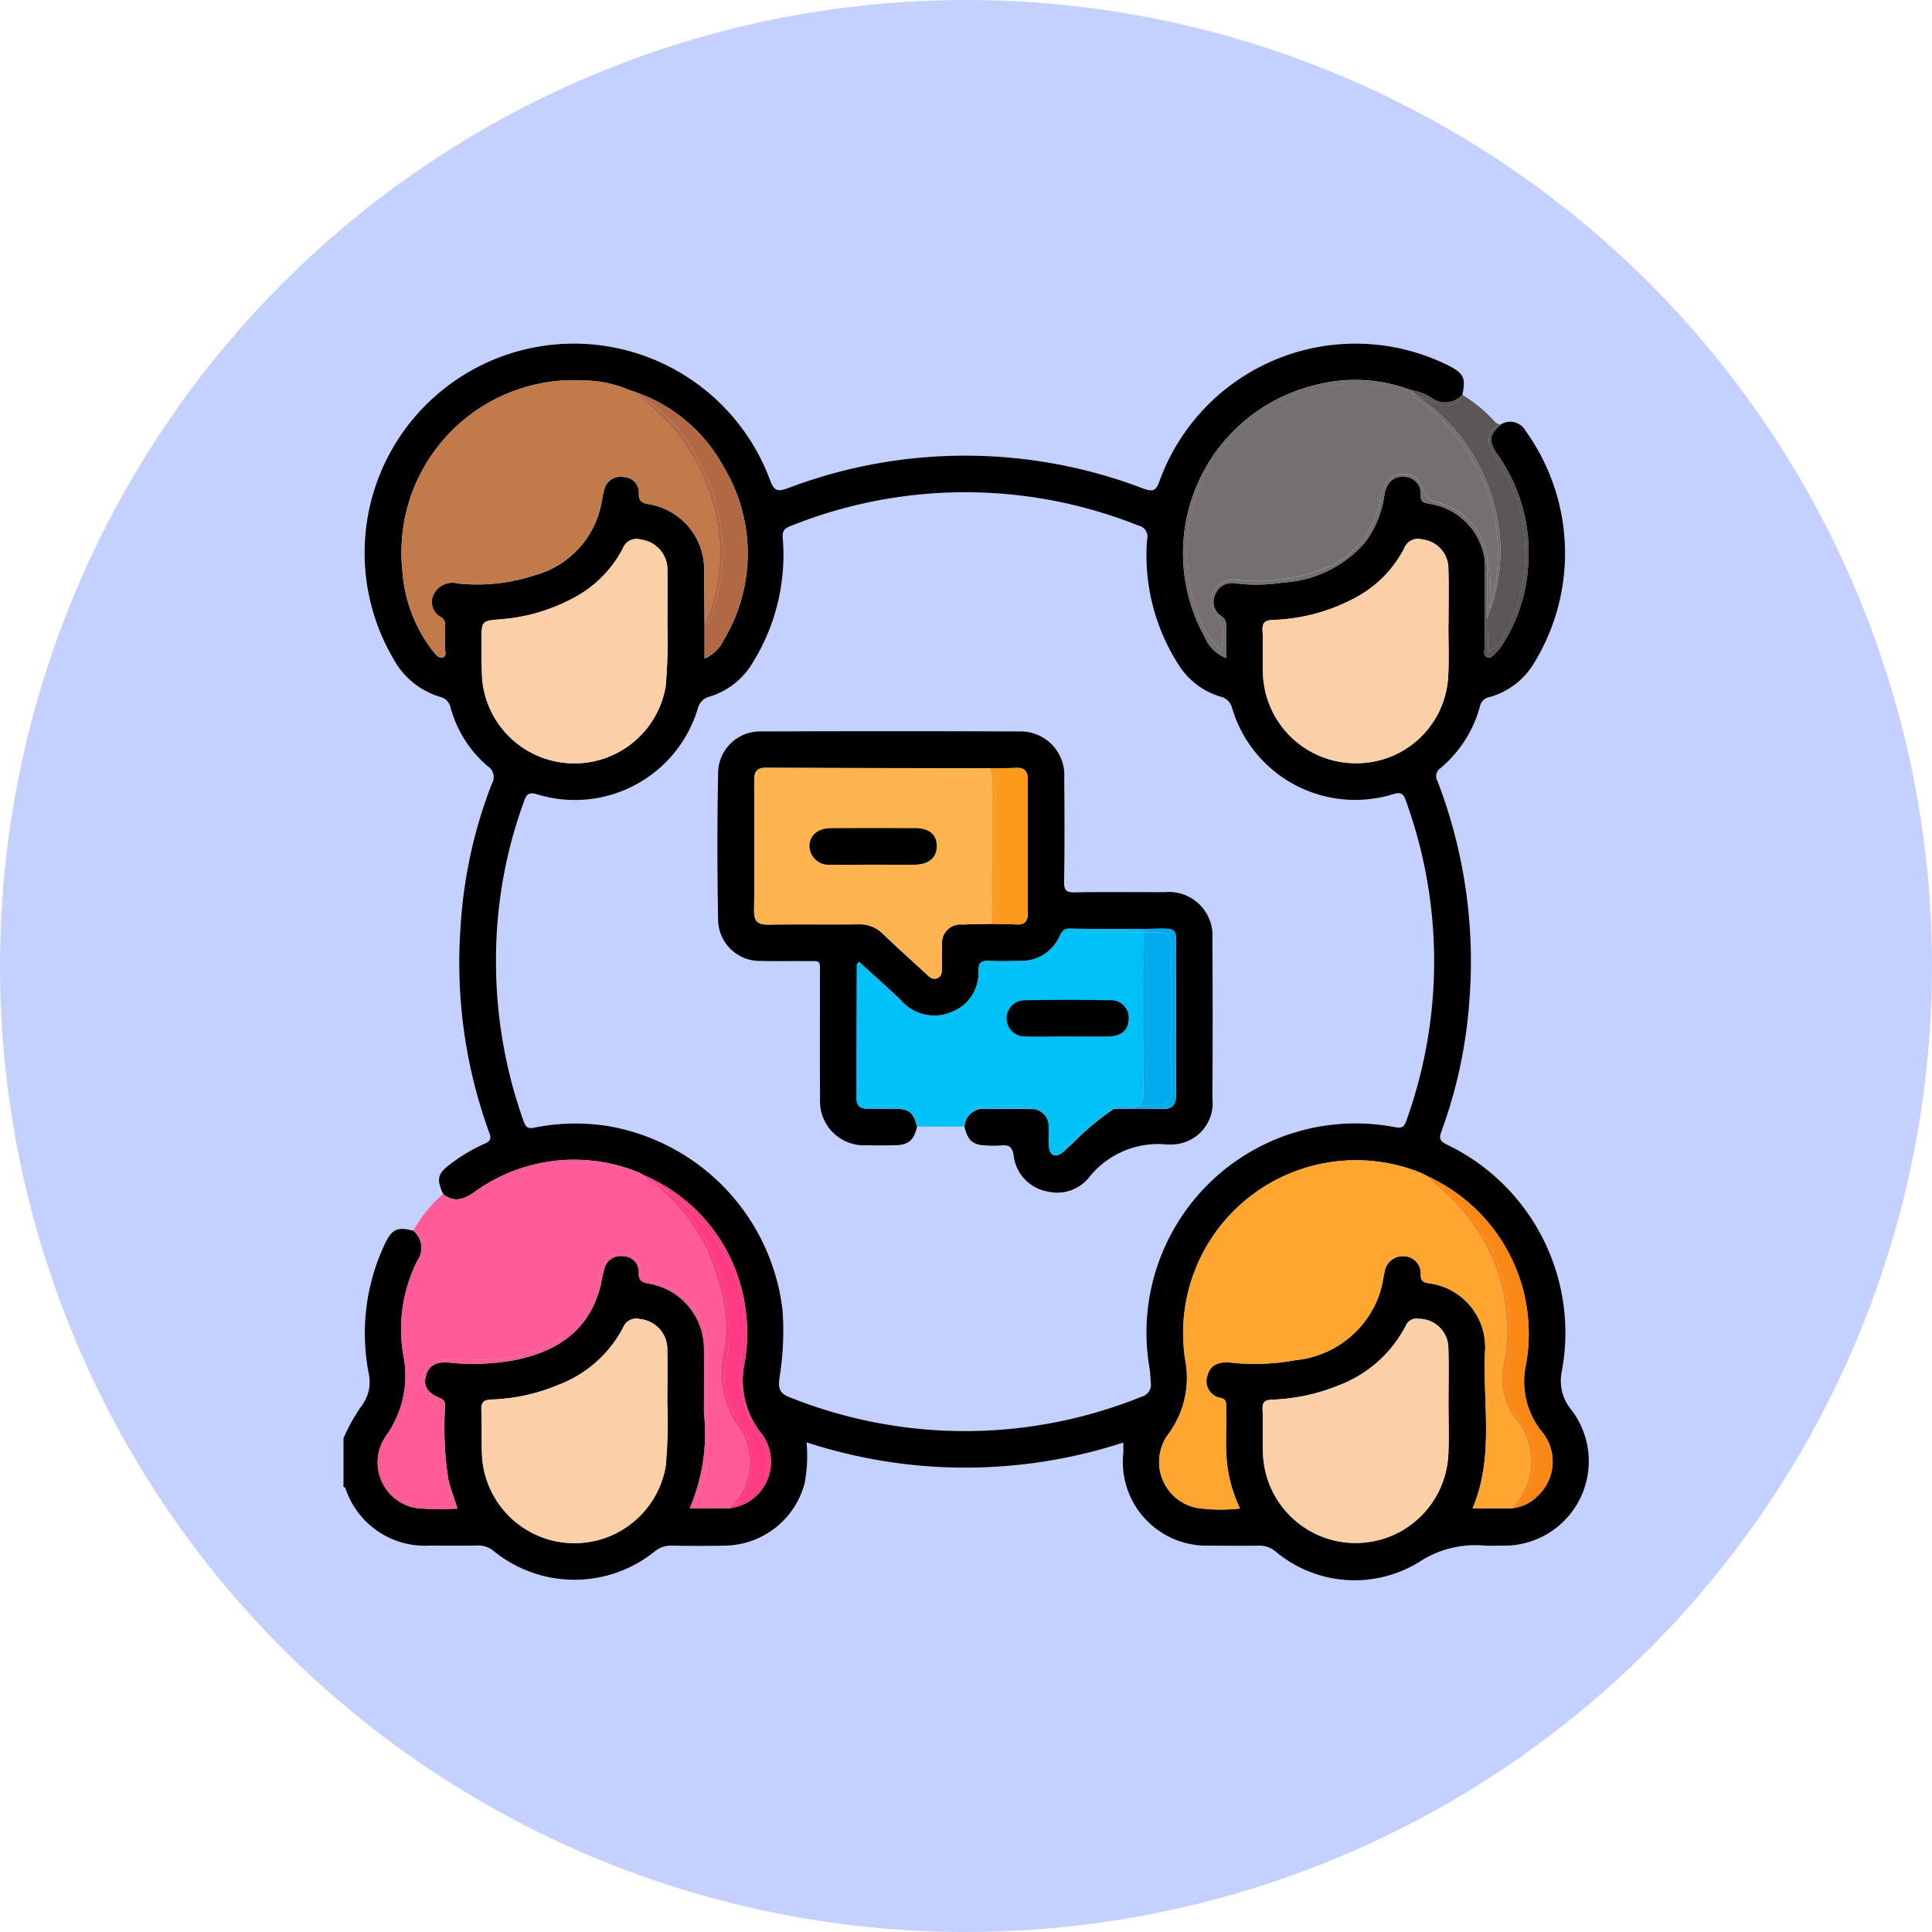 <svg xmlns="http://www.w3.org/2000/svg" xmlns:xlink="http://www.w3.org/1999/xlink" width="90" height="90" viewBox="0 0 90 90">
  <defs>
    <clipPath id="clip-path">
      <rect id="Rectángulo_40835" data-name="Rectángulo 40835" width="58.046" height="57.618" fill="none"/>
    </clipPath>
  </defs>
  <g id="Grupo_160003" data-name="Grupo 160003" transform="translate(0.193 -0.01)">
    <circle id="Elipse_4781" data-name="Elipse 4781" cx="45" cy="45" r="45" transform="translate(-0.193 0.01)" fill="#c4d1ff"/>
    <g id="Grupo_165409" data-name="Grupo 165409" transform="translate(15.807 16.01)">
      <g id="Grupo_165408" data-name="Grupo 165408" transform="translate(0 0)" clip-path="url(#clip-path)">
        <path id="Trazado_149374" data-name="Trazado 149374" d="M57.158,49.627a2.114,2.114,0,0,1-.413-1.7A9.723,9.723,0,0,0,51.37,37.305c-.318-.161-.334-.3-.227-.592a22.2,22.2,0,0,0,1.307-6.128,23.425,23.425,0,0,0-1.479-10.18.459.459,0,0,1,.134-.625,5.686,5.686,0,0,0,1.834-2.867.552.552,0,0,1,.44-.439A3.492,3.492,0,0,0,55.391,15,9.775,9.775,0,0,0,55.07,4.074a.821.821,0,0,0-1.131-.317c-.556.468-.621.784-.19,1.4A7.932,7.932,0,0,1,55.183,10.4a7.644,7.644,0,0,1-1.249,3.708.952.952,0,0,1-.179.218c-.151.124-.27.391-.5.279-.188-.093-.086-.344-.087-.523-.007-1.321,0-2.641,0-3.962a3.052,3.052,0,0,0-2.58-2.651c-.221-.045-.425-.064-.408-.407a.773.773,0,0,0-.795-.851c-.462-.046-.8.275-.894.834a4.727,4.727,0,0,1-.908,2.23,5.449,5.449,0,0,1-3.818,1.859,7.94,7.94,0,0,1-2.2.041.835.835,0,0,0-.964.533.79.79,0,0,0,.3,1,.475.475,0,0,1,.218.427c-.008.489,0,.978,0,1.518a1.758,1.758,0,0,1-1-.977A8.059,8.059,0,0,1,45.23,1.947a7.33,7.33,0,0,1,4.506.229,2.44,2.44,0,0,1,.947.359,1.077,1.077,0,0,0,1.439-.143c.17-.791.061-1.011-.683-1.381A9.711,9.711,0,0,0,38.017,6.4c-.165.45-.286.533-.765.357a23.245,23.245,0,0,0-16.52-.026c-.479.175-.659.181-.859-.358A9.747,9.747,0,1,0,2.311,14.664a3.69,3.69,0,0,0,2.172,1.794.65.65,0,0,1,.508.512A5.456,5.456,0,0,0,6.728,19.7a.6.6,0,0,1,.181.814,22.11,22.11,0,0,0-1.455,6.671,23.141,23.141,0,0,0,1.339,9.587c.1.259.056.389-.214.505a7.924,7.924,0,0,0-1.6.95c-.6.449-.658.706-.331,1.4h0c.5.4.944.252,1.433-.084a7.913,7.913,0,0,1,7.643-.939,2.039,2.039,0,0,1,.247.132,7.872,7.872,0,0,1,4.771,6.35,7.757,7.757,0,0,1-.082,2.538,3.953,3.953,0,0,0,.8,3.139,2.177,2.177,0,0,1-1.511,3.5H16.131a8.868,8.868,0,0,0,.663-4.462c0-.983.013-1.967,0-2.951a3.069,3.069,0,0,0-2.535-3.049c-.325-.066-.524-.116-.5-.534a.722.722,0,0,0-.714-.745.777.777,0,0,0-.885.551A6.592,6.592,0,0,0,12,43.8c-.5,2.138-1.995,3.149-4.018,3.56a10.667,10.667,0,0,1-3.05.118c-.495-.043-.915.039-1.082.583-.147.477.034.819.648,1.068.288.118.221.306.228.5A15.922,15.922,0,0,0,4.881,52.9c.111.453.278.893.43,1.375a14.277,14.277,0,0,1-1.856-.013,2.158,2.158,0,0,1-1.5-3.337,4.819,4.819,0,0,0,.823-3.85,7.12,7.12,0,0,1,.671-4.362,1.041,1.041,0,0,0-.188-1.377h0c-.75-.2-1-.085-1.34.623a9.763,9.763,0,0,0-.746,6.018,1.832,1.832,0,0,1-.29,1.455A8.306,8.306,0,0,0,0,51v2.271c.1.009.1.092.125.158A3.9,3.9,0,0,0,4.01,56c.738,0,1.476.01,2.213-.005A1.118,1.118,0,0,1,7,56.255a5.959,5.959,0,0,0,7.489.024A1.187,1.187,0,0,1,15.3,56c.831.016,1.664.017,2.5,0a3.9,3.9,0,0,0,3.684-2.911,7.04,7.04,0,0,0,.088-1.9,23.781,23.781,0,0,0,14.755.01c0,.191.008.339,0,.487A3.9,3.9,0,0,0,40.345,56c.757.007,1.514.014,2.27,0a1.173,1.173,0,0,1,.816.284,5.732,5.732,0,0,0,6.674.482A4.762,4.762,0,0,1,53.169,56c.264.016.53,0,.794,0a3.932,3.932,0,0,0,3.195-6.375M15.011,52.27a4.312,4.312,0,0,1-8.559-.421c-.041-.717,0-1.438-.032-2.155-.019-.382.122-.485.48-.5a8.778,8.778,0,0,0,3.134-.693A5.667,5.667,0,0,0,13.02,45.85a.66.66,0,0,1,.8-.4,1.41,1.41,0,0,1,1.261,1.438c.021.813,0,1.626,0,2.633a22.817,22.817,0,0,1-.079,2.752M43.28,12.879a8.64,8.64,0,0,0,3.7-.953,5.471,5.471,0,0,0,2.432-2.38.686.686,0,0,1,.852-.415,1.363,1.363,0,0,1,1.207,1.358c.028.87.006,1.741.006,2.611h-.006c0,.776.032,1.553-.006,2.327a4.273,4.273,0,0,1-4.334,4.128,4.321,4.321,0,0,1-4.3-4.184c-.028-.662.016-1.326-.019-1.986-.02-.374.113-.489.466-.5m-37.941-1.7a.97.97,0,0,0-1.117.467.8.8,0,0,0,.353,1.117.4.4,0,0,1,.158.4c0,.321.013.644-.005.964-.011.171.119.431-.111.494-.176.048-.338-.152-.453-.3a6.861,6.861,0,0,1-1.421-3.764A8.024,8.024,0,0,1,11.2,1.725a5.451,5.451,0,0,1,2.091.437,7.453,7.453,0,0,1,4.418,3.585,7.815,7.815,0,0,1-.01,8.092,1.725,1.725,0,0,1-.879.84V13.064q-.011-1.191-.021-2.382a3.079,3.079,0,0,0-2.621-3.2c-.324-.065-.424-.177-.419-.51a.715.715,0,0,0-.7-.747.773.773,0,0,0-.91.584c-.068.215-.089.444-.139.665a4.3,4.3,0,0,1-3.083,3.318,8.547,8.547,0,0,1-3.58.392m1.114,4.37c-.035-.565-.022-1.134-.024-1.7,0-.929,0-.926.9-1a8.434,8.434,0,0,0,3.245-.922,5.479,5.479,0,0,0,2.432-2.381.681.681,0,0,1,.853-.41,1.408,1.408,0,0,1,1.223,1.47c.017.794,0,1.588,0,2.563a23.1,23.1,0,0,1-.084,2.819,4.314,4.314,0,0,1-8.553-.437M37.16,49.071a21.93,21.93,0,0,1-16.422,0c-.533-.207-.468-.582-.416-.959a13.761,13.761,0,0,0,.133-3.05,9.86,9.86,0,0,0-8.107-8.6,9.687,9.687,0,0,0-3.439.065c-.319.069-.417-.014-.52-.3a22.123,22.123,0,0,1-1.283-7.728,21.4,21.4,0,0,1,1.3-7.159c.119-.336.213-.457.623-.336A5.976,5.976,0,0,0,16.5,17.021a.765.765,0,0,1,.582-.579A3.524,3.524,0,0,0,19.1,14.808a9.5,9.5,0,0,0,1.362-5.745c-.028-.338.085-.45.372-.561a21.775,21.775,0,0,1,16.2-.018.524.524,0,0,1,.4.652,9.429,9.429,0,0,0,1.437,5.782,3.482,3.482,0,0,0,1.973,1.531.714.714,0,0,1,.551.537,5.981,5.981,0,0,0,7.5,4.009c.379-.111.481-.017.593.3a21.916,21.916,0,0,1,.033,14.886c-.1.3-.188.394-.547.326A9.741,9.741,0,0,0,37.557,47.78c.034.2.029.414.049.621a.581.581,0,0,1-.446.669m14.307,2.67a4.32,4.32,0,0,1-8.634-.044c-.028-.68.014-1.363-.019-2.043-.018-.372.144-.441.46-.453a9.04,9.04,0,0,0,3.085-.664,5.84,5.84,0,0,0,3.115-2.757.548.548,0,0,1,.612-.345A1.375,1.375,0,0,1,51.47,46.8c.031.869.007,1.741.007,2.611h0c0,.776.031,1.553-.006,2.327m4.1,2.007a1.942,1.942,0,0,1-1.167.518H52.6c.993-2.334.491-4.791.572-7.2a3,3,0,0,0-2.638-3.288c-.287-.059-.353-.145-.351-.423a.8.8,0,0,0-.764-.834.86.86,0,0,0-.921.747c-.066.294-.106.6-.192.885a4.614,4.614,0,0,1-3.948,3.211,10.519,10.519,0,0,1-3.05.111c-.513-.046-.925.088-1.064.616a.785.785,0,0,0,.627,1.032c.3.082.24.283.246.481.028.906-.054,1.814.061,2.72a6.8,6.8,0,0,0,.584,1.949,7.592,7.592,0,0,1-2.044-.033,2.183,2.183,0,0,1-1.284-3.444,4.395,4.395,0,0,0,.782-3.42,8.055,8.055,0,0,1,10.922-8.759,3.815,3.815,0,0,1,.4.2,8.052,8.052,0,0,1,4.519,8.89,3.708,3.708,0,0,0,.759,2.979,2.178,2.178,0,0,1-.255,3.062" transform="translate(0.001 0)"/>
        <path id="Trazado_149375" data-name="Trazado 149375" d="M5.815,89a10.586,10.586,0,0,0-.688,2.215,9.35,9.35,0,0,0,.045,2.993,3.854,3.854,0,0,1-.6,2.706c-.106.179-.233.345-.34.524a2.029,2.029,0,0,0,1.407,3.092.8.8,0,0,0,.112.015c.433.012.973.19,1.271-.06.352-.3-.093-.745-.166-1.129a14.751,14.751,0,0,1-.087-2.717A1.158,1.158,0,0,0,6.24,95.49a.877.877,0,0,1-.357-1.052.9.9,0,0,1,.886-.669c.737-.056,1.474.022,2.212-.012a7.064,7.064,0,0,0,2.839-.716,3.9,3.9,0,0,0,2.121-2.66,4.431,4.431,0,0,1,.249-.93.977.977,0,0,1,.981-.638.9.9,0,0,1,.839.733.724.724,0,0,0,.6.582,3.281,3.281,0,0,1,2.5,3.3c.012,1.533.009,3.065,0,4.6a5.531,5.531,0,0,1-.425,2.1c-.158.381-.036.463.327.437.339-.023.681,0,1.021-.01a2.043,2.043,0,0,0,.232-.039,2.843,2.843,0,0,0,.359-3.478,4.479,4.479,0,0,1-.741-3.84,6.921,6.921,0,0,0-.32-3.157,8.3,8.3,0,0,0-3.19-4.615c-.108-.05-.215-.1-.327-.145a7.828,7.828,0,0,0-7.794.862c-.64.436-1.1.408-1.459-.083a6.015,6.015,0,0,0-1.386,1.707h0A.855.855,0,0,1,5.815,89" transform="translate(-2.153 -46.432)" fill="#fe5a95"/>
        <path id="Trazado_149376" data-name="Trazado 149376" d="M11.75,85.951a7.828,7.828,0,0,1,7.794-.862c.112.045.22.1.327.145-.038-.028-.073-.059-.112-.087a.916.916,0,0,1-.144-.17,2.033,2.033,0,0,0-.247-.132,7.913,7.913,0,0,0-7.643.938c-.49.336-.93.485-1.433.084.36.491.818.519,1.458.083" transform="translate(-5.647 -46.236)" fill="#fe5a95"/>
        <path id="Trazado_149377" data-name="Trazado 149377" d="M5.363,92.974a7.117,7.117,0,0,0-.671,4.362,4.821,4.821,0,0,1-.822,3.85,2.157,2.157,0,0,0,1.5,3.337,14.284,14.284,0,0,0,1.856.013c-.153-.481-.319-.921-.43-1.375a15.891,15.891,0,0,1-.156-3.278c-.007-.191.06-.38-.228-.5-.613-.25-.795-.591-.648-1.068.167-.544.588-.626,1.083-.583a10.664,10.664,0,0,0,3.05-.118c2.023-.411,3.522-1.423,4.018-3.56a6.386,6.386,0,0,1,.155-.718.776.776,0,0,1,.885-.551.722.722,0,0,1,.714.746c-.023.419.177.468.5.534a3.069,3.069,0,0,1,2.535,3.049c.018.983,0,1.967,0,2.951a8.865,8.865,0,0,1-.662,4.462h1.816c.059-.058.114-.119.168-.182a2.021,2.021,0,0,1-.231.039c-.34.007-.682-.013-1.021.01-.363.025-.485-.056-.327-.437a5.53,5.53,0,0,0,.425-2.1c.009-1.532.012-3.065,0-4.6a3.28,3.28,0,0,0-2.5-3.3.724.724,0,0,1-.6-.582.9.9,0,0,0-.839-.733.977.977,0,0,0-.98.638,4.4,4.4,0,0,0-.249.93,3.907,3.907,0,0,1-2.121,2.66,7.065,7.065,0,0,1-2.84.716c-.738.034-1.475-.044-2.211.012a.9.9,0,0,0-.886.669A.877.877,0,0,0,6,99.317a1.159,1.159,0,0,1,.534,1.148,14.751,14.751,0,0,0,.087,2.717c.073.384.518.834.166,1.129-.3.25-.838.072-1.271.06a.8.8,0,0,1-.112-.015A2.029,2.029,0,0,1,4,101.266c.107-.178.234-.345.34-.524a3.853,3.853,0,0,0,.6-2.706,9.376,9.376,0,0,1-.045-2.993,10.587,10.587,0,0,1,.688-2.215.855.855,0,0,0-.4-1.232,1.041,1.041,0,0,1,.188,1.377" transform="translate(-1.916 -50.259)" fill="#fe5a95"/>
        <path id="Trazado_149378" data-name="Trazado 149378" d="M111.61,5.662c-.323-.126-.63-.292-.959-.406.279.249.606.441.891.688a8.87,8.87,0,0,1,3.021,5.75,7.94,7.94,0,0,1-.55,3.912c0,.539.01,1.081.035,1.632a1.247,1.247,0,0,0,.7-.718,7.782,7.782,0,0,0-.121-7.933,5.521,5.521,0,0,1-.473-.835.774.774,0,0,1,.5-1.112c-.231.039-.326-.149-.458-.274a6.779,6.779,0,0,0-1.36-1.089.866.866,0,0,1-1.227.385" transform="translate(-60.714 -2.884)" fill="#5b5555"/>
        <path id="Trazado_149379" data-name="Trazado 149379" d="M118.049,9.436a5.48,5.48,0,0,0,.473.835,7.782,7.782,0,0,1,.121,7.933,1.248,1.248,0,0,1-.7.718c-.024-.552-.032-1.094-.034-1.633-.013.033-.023.067-.036.1,0-.7,0-1.4,0-2.107,0-.2.063-.419-.091-.6,0,1.321,0,2.642,0,3.963,0,.179-.1.431.086.523.228.112.347-.156.5-.28a.96.96,0,0,0,.179-.217,7.65,7.65,0,0,0,1.249-3.708,7.932,7.932,0,0,0-1.434-5.237c-.431-.62-.366-.936.19-1.4a.774.774,0,0,0-.5,1.112" transform="translate(-64.613 -4.567)" fill="#5b5555"/>
        <path id="Trazado_149380" data-name="Trazado 149380" d="M111.154,5.182a2.441,2.441,0,0,0-.946-.359,2.037,2.037,0,0,0,.2.195c.328.114.635.28.959.407a.866.866,0,0,0,1.227-.385,1.076,1.076,0,0,1-1.439.143" transform="translate(-60.471 -2.646)" fill="#5b5555"/>
        <path id="Trazado_149381" data-name="Trazado 149381" d="M100.715,96.228a3.139,3.139,0,0,1-.446-2.637,8.427,8.427,0,0,0-1.215-5.954,9.423,9.423,0,0,0-2.2-2.413.66.66,0,0,1-.116-.188,3.851,3.851,0,0,0-.4-.2,8.055,8.055,0,0,0-10.923,8.76,4.391,4.391,0,0,1-.781,3.42,2.182,2.182,0,0,0,1.284,3.444,7.591,7.591,0,0,0,2.044.033,6.778,6.778,0,0,1-.584-1.949c-.115-.906-.033-1.814-.061-2.72-.006-.2.054-.4-.246-.481a.785.785,0,0,1-.628-1.032c.139-.528.551-.663,1.065-.616a10.52,10.52,0,0,0,3.05-.111,4.613,4.613,0,0,0,3.947-3.211c.087-.288.126-.59.192-.885a.859.859,0,0,1,.92-.746.8.8,0,0,1,.764.834c0,.278.063.365.35.424a3,3,0,0,1,2.638,3.287c-.081,2.409.422,4.866-.571,7.2h1.8a3.109,3.109,0,0,0,.116-4.258" transform="translate(-46.202 -46.221)" fill="#fea630"/>
        <path id="Trazado_149382" data-name="Trazado 149382" d="M15.3,9.557c.049-.221.07-.45.139-.665a.773.773,0,0,1,.909-.584.716.716,0,0,1,.705.748c0,.332.1.445.419.51a3.079,3.079,0,0,1,2.621,3.2q.01,1.191.022,2.382a8.218,8.218,0,0,0,.365-5.617,9.133,9.133,0,0,0-3.894-5.285,5.453,5.453,0,0,0-2.091-.437A8.024,8.024,0,0,0,6.04,12.646a6.86,6.86,0,0,0,1.42,3.764c.115.145.277.345.453.3.231-.063.1-.322.111-.494.019-.32,0-.643.006-.964a.4.4,0,0,0-.158-.4.8.8,0,0,1-.353-1.117.969.969,0,0,1,1.117-.467,8.54,8.54,0,0,0,3.58-.392A4.3,4.3,0,0,0,15.3,9.557" transform="translate(-3.297 -2.088)" fill="#c37a4a"/>
        <path id="Trazado_149383" data-name="Trazado 149383" d="M101.145,14.677a8.63,8.63,0,0,0-.98-7.283,8.481,8.481,0,0,0-2.272-2.426c-.143-.1-.329-.185-.378-.368-.017,0-.032-.011-.049-.015A7.954,7.954,0,0,0,88.031,8.16c-1.7,3.008-.987,6.982.645,8.46.039-.595.2-1.129-.193-1.6a.971.971,0,0,1-.178-1.2,1.084,1.084,0,0,1,1.171-.511,8.351,8.351,0,0,0,3.734-.459,4.134,4.134,0,0,0,2.82-3.139,3.983,3.983,0,0,1,.208-.765.9.9,0,0,1,.9-.571.857.857,0,0,1,.9.643c.092.425.345.561.718.68a3.072,3.072,0,0,1,2.309,2.719c0,.01,0,.021,0,.031a.316.316,0,0,1,.088.231,11.467,11.467,0,0,1-.006,1.99" transform="translate(-47.766 -2.287)" fill="#756f6f"/>
        <path id="Trazado_149384" data-name="Trazado 149384" d="M100.833,12.237v-.031a3.072,3.072,0,0,0-2.309-2.719c-.373-.12-.626-.255-.719-.68a.857.857,0,0,0-.9-.643.9.9,0,0,0-.9.571A3.951,3.951,0,0,0,95.8,9.5a4.135,4.135,0,0,1-2.82,3.139,8.354,8.354,0,0,1-3.734.459,1.084,1.084,0,0,0-1.171.511.971.971,0,0,0,.178,1.2c.39.468.231,1,.193,1.6-1.632-1.478-2.347-5.452-.645-8.46a7.954,7.954,0,0,1,9.435-3.575c.017,0,.032.011.049.015a.386.386,0,0,1-.013-.137,7.334,7.334,0,0,0-4.506-.229,8.059,8.059,0,0,0-5.111,11.725,1.758,1.758,0,0,0,1,.977c0-.54-.005-1.029,0-1.518a.476.476,0,0,0-.218-.427.79.79,0,0,1-.3-1,.836.836,0,0,1,.964-.533,7.957,7.957,0,0,0,2.2-.04,5.447,5.447,0,0,0,3.817-1.86,4.728,4.728,0,0,0,.908-2.229c.093-.558.432-.879.894-.834a.773.773,0,0,1,.8.851c-.017.343.187.362.408.407a3.052,3.052,0,0,1,2.58,2.651.208.208,0,0,1,.128.051" transform="translate(-47.535 -2.068)" fill="#756f6f"/>
        <path id="Trazado_149385" data-name="Trazado 149385" d="M110.613,5.494a8.476,8.476,0,0,1,2.272,2.426,8.631,8.631,0,0,1,.98,7.282,11.466,11.466,0,0,0,.006-1.99.315.315,0,0,0-.088-.231c.008.846,0,1.695,0,2.554a7.945,7.945,0,0,0,.55-3.912,8.871,8.871,0,0,0-3.021-5.75c-.285-.247-.612-.439-.891-.688-.062-.022-.124-.042-.188-.059.049.184.235.265.378.368" transform="translate(-60.485 -2.813)" fill="#756f6f"/>
        <path id="Trazado_149386" data-name="Trazado 149386" d="M110.406,5.019a2.2,2.2,0,0,1-.2-.195.375.375,0,0,0,.012.136c.064.017.126.037.188.059" transform="translate(-60.469 -2.647)" fill="#756f6f"/>
        <path id="Trazado_149387" data-name="Trazado 149387" d="M117.9,23.018c.008.7,0,1.4,0,2.107.013-.033.023-.067.036-.1,0-.859,0-1.707,0-2.553a.2.2,0,0,0-.128-.051c.154.18.089.4.091.6" transform="translate(-64.644 -12.301)" fill="#756f6f"/>
        <path id="Trazado_149388" data-name="Trazado 149388" d="M18.262,30.625a4.305,4.305,0,0,0,4.56-3.559,23.182,23.182,0,0,0,.084-2.819c0-.975.012-1.77,0-2.563a1.408,1.408,0,0,0-1.223-1.47.682.682,0,0,0-.854.41A5.476,5.476,0,0,1,18.393,23a8.424,8.424,0,0,1-3.245.921c-.9.077-.907.074-.9,1,0,.567-.011,1.135.023,1.7a4.288,4.288,0,0,0,3.994,4" transform="translate(-7.816 -11.078)" fill="#fcd0a6"/>
        <path id="Trazado_149389" data-name="Trazado 149389" d="M22.894,104.755c0-1.007.017-1.821,0-2.633a1.409,1.409,0,0,0-1.261-1.438.66.66,0,0,0-.8.4,5.664,5.664,0,0,1-2.986,2.654,8.779,8.779,0,0,1-3.134.693c-.358.012-.5.115-.48.5.035.717-.008,1.438.032,2.155a4.312,4.312,0,0,0,8.559.421,22.81,22.81,0,0,0,.078-2.752" transform="translate(-7.804 -55.236)" fill="#fcd0a6"/>
        <path id="Trazado_149390" data-name="Trazado 149390" d="M103.523,102.039a1.374,1.374,0,0,0-1.383-1.367.548.548,0,0,0-.612.345,5.838,5.838,0,0,1-3.115,2.757,9.04,9.04,0,0,1-3.085.664c-.316.012-.479.08-.46.453.033.68-.01,1.363.019,2.043a4.32,4.32,0,0,0,8.634.044c.037-.774.006-1.552.006-2.327h0c0-.871.024-1.742-.007-2.611" transform="translate(-52.052 -55.236)" fill="#fcd0a6"/>
        <path id="Trazado_149391" data-name="Trazado 149391" d="M94.884,26.446a4.321,4.321,0,0,0,4.3,4.184,4.273,4.273,0,0,0,4.334-4.128c.037-.774.005-1.551.005-2.326h.006c0-.871.021-1.742-.007-2.611a1.362,1.362,0,0,0-1.207-1.358.686.686,0,0,0-.852.415A5.473,5.473,0,0,1,99.032,23a8.642,8.642,0,0,1-3.7.953c-.352.016-.486.131-.466.5.035.661-.009,1.325.019,1.986" transform="translate(-52.051 -11.076)" fill="#fcd0a6"/>
        <path id="Trazado_149392" data-name="Trazado 149392" d="M32.635,7.97a8.685,8.685,0,0,1,.706,7.219c-.066.2-.074.464-.37.5v1.615a1.728,1.728,0,0,0,.879-.84,7.818,7.818,0,0,0,.01-8.092,7.454,7.454,0,0,0-4.419-3.585A7.043,7.043,0,0,1,32.635,7.97" transform="translate(-16.155 -2.629)" fill="#b16944"/>
        <path id="Trazado_149393" data-name="Trazado 149393" d="M33.336,10.077a8.218,8.218,0,0,1-.365,5.617c.3-.039.3-.305.37-.5a8.686,8.686,0,0,0-.706-7.22,7.039,7.039,0,0,0-3.193-3.179,9.132,9.132,0,0,1,3.894,5.285" transform="translate(-16.155 -2.629)" fill="#b16944"/>
        <path id="Trazado_149394" data-name="Trazado 149394" d="M35.778,92.674a7.683,7.683,0,0,1-.047,2.588,3.341,3.341,0,0,0,.6,2.674,3.136,3.136,0,0,1,.331,3.175,1.876,1.876,0,0,1-.369.633,1.951,1.951,0,0,0,1.084-2.9,5.775,5.775,0,0,1-.873-4.406,7.278,7.278,0,0,0-1.756-5.615,7.663,7.663,0,0,0-2.1-1.83,8.548,8.548,0,0,1,3.131,5.684" transform="translate(-17.913 -47.731)" fill="#fe3b81"/>
        <path id="Trazado_149395" data-name="Trazado 149395" d="M33.818,88.189A7.278,7.278,0,0,1,35.573,93.8a5.776,5.776,0,0,0,.873,4.407,1.951,1.951,0,0,1-1.084,2.9.941.941,0,0,1-.432.257,2.177,2.177,0,0,0,1.511-3.5,3.956,3.956,0,0,1-.8-3.139,7.745,7.745,0,0,0,.082-2.538,7.871,7.871,0,0,0-4.771-6.35,8.2,8.2,0,0,1,.766.518,7.67,7.67,0,0,1,2.1,1.83" transform="translate(-16.982 -47.101)" fill="#fe3b81"/>
        <path id="Trazado_149396" data-name="Trazado 149396" d="M36.044,100.793a3.138,3.138,0,0,0-.331-3.175,3.34,3.34,0,0,1-.6-2.674,7.683,7.683,0,0,0,.047-2.588,8.546,8.546,0,0,0-3.131-5.684c-.164-.095-.335-.181-.509-.262a8.3,8.3,0,0,1,3.19,4.615,6.921,6.921,0,0,1,.32,3.157,4.478,4.478,0,0,0,.741,3.841,2.843,2.843,0,0,1-.359,3.478,2.139,2.139,0,0,0,.264-.076,1.892,1.892,0,0,0,.369-.633" transform="translate(-17.294 -47.413)" fill="#fe3b81"/>
        <path id="Trazado_149397" data-name="Trazado 149397" d="M31.207,86.1c.174.081.345.167.509.261a8.133,8.133,0,0,0-.765-.518.885.885,0,0,0,.144.17c.039.028.074.059.112.087" transform="translate(-16.982 -47.101)" fill="#fe3b81"/>
        <path id="Trazado_149398" data-name="Trazado 149398" d="M40.2,119.681a2.116,2.116,0,0,1-.264.076c-.054.062-.11.123-.168.181a.946.946,0,0,0,.432-.257" transform="translate(-21.821 -65.668)" fill="#fe3b81"/>
        <path id="Trazado_149399" data-name="Trazado 149399" d="M116.508,94.9a8.05,8.05,0,0,0-4.519-8.89,8.483,8.483,0,0,1,3.716,6.035,8.679,8.679,0,0,1-.071,2.935,2.892,2.892,0,0,0,.592,2.34,3.1,3.1,0,0,1,.406,3.213,1.627,1.627,0,0,1-.788.926,1.94,1.94,0,0,0,1.167-.518,2.178,2.178,0,0,0,.256-3.062,3.708,3.708,0,0,1-.76-2.979" transform="translate(-61.448 -47.193)" fill="#f98816"/>
        <path id="Trazado_149400" data-name="Trazado 149400" d="M116.634,100.533a3.1,3.1,0,0,0-.406-3.213,2.893,2.893,0,0,1-.593-2.34,8.693,8.693,0,0,0,.071-2.936,8.484,8.484,0,0,0-3.716-6.034.683.683,0,0,0,.116.188,9.415,9.415,0,0,1,2.2,2.413,8.425,8.425,0,0,1,1.214,5.953,3.141,3.141,0,0,0,.446,2.637,3.108,3.108,0,0,1-.116,4.258,1.63,1.63,0,0,0,.788-.926" transform="translate(-61.448 -47.193)" fill="#f98816"/>
        <path id="Trazado_149401" data-name="Trazado 149401" d="M59.609,59.268a1.924,1.924,0,0,0,2.05-2.14q.025-3.719,0-7.437a2.03,2.03,0,0,0-2.22-2.171c-1.4,0-2.8-.018-4.2.009-.408.008-.492-.116-.487-.5.023-1.608.021-3.217.005-4.826a2.033,2.033,0,0,0-2.056-2.17q-6.017-.022-12.035,0a1.954,1.954,0,0,0-2.033,1.941q-.063,3.405,0,6.812a1.944,1.944,0,0,0,2.028,1.937c.662.019,1.325,0,1.987.007.821.006.728-.1.73.718,0,1.893-.011,3.785.005,5.677a2.051,2.051,0,0,0,2.162,2.184c.435.01.871.009,1.306,0,.658-.014.891-.212,1.052-.871-.182-.677-.369-.824-1.07-.83-.416,0-.831,0-1.247,0-.319,0-.505-.135-.5-.468q0-3.117.012-6.234c0-.03.039-.06.1-.141.656.6,1.317,1.181,1.952,1.79a2.044,2.044,0,0,0,2.321.565,1.936,1.936,0,0,0,1.29-1.942c0-.4.168-.467.508-.454.49.02.982.009,1.473,0a1.939,1.939,0,0,0,1.805-1.154c.112-.228.2-.356.487-.35,1.133.023,2.266.019,3.4.026,1.831-.047,1.511-.166,1.525,1.448.018,2.076-.007,4.153.013,6.229,0,.513-.166.717-.687.7-.734-.031-1.471-.01-2.207-.012a11.841,11.841,0,0,0-1.939,1.622c-.161.13-.3.288-.463.413-.326.25-.58.155-.625-.25-.033-.3,0-.6-.015-.9a.808.808,0,0,0-.885-.873c-.677-.015-1.356.007-2.033-.008a.884.884,0,0,0-1.007.834c.16.658.393.853,1.051.871a4.57,4.57,0,0,0,.624,0c.371-.04.56.035.616.478a1.939,1.939,0,0,0,1.619,1.675,1.908,1.908,0,0,0,1.855-.619,4.1,4.1,0,0,1,3.743-1.571M53.061,48.5c0,.338-.124.541-.5.526-.394-.016-.79-.02-1.185-.03-.453.01-.905.013-1.358.032a.864.864,0,0,0-.953.951c-.015.359,0,.718-.008,1.077,0,.187,0,.388-.223.475s-.355-.062-.493-.189c-.682-.626-1.371-1.245-2.04-1.885a1.491,1.491,0,0,0-1.119-.438c-1.4.018-2.8-.008-4.195.014-.474.007-.684-.123-.679-.636.02-2.022.012-4.044.005-6.066,0-.377.087-.608.534-.606q5.215.022,10.431.022c.414-.006.829,0,1.243-.02.4-.016.538.183.538.551q0,3.111,0,6.222" transform="translate(-21.181 -21.959)"/>
        <path id="Trazado_149402" data-name="Trazado 149402" d="M58.8,68.886a14.043,14.043,0,0,1,2.54,0c.523.047.755.392.816.989.035.338-.168.833.225.968.338.117.594-.327.862-.547.437-.356.8-.8,1.262-1.131a1.243,1.243,0,0,1,.653-.31c.364-.007.728-.01,1.092-.015.142-.083.195-.254.192-.539-.022-2.512-.012-5.023-.013-7.535-.993,0-1.988.006-2.981-.006a.911.911,0,0,0-.89.467,2.06,2.06,0,0,1-1.852,1.011c-.341,0-.681,0-1.021,0-.653.007-.694.028-.8.683A2.122,2.122,0,0,1,57.4,64.689a2.049,2.049,0,0,1-2.2-.512c-.527-.488-1.1-.925-1.59-1.453-.085-.091-.186-.227-.331-.146-.1.059-.083.2-.083.315,0,1.758-.016,3.517.007,5.275.006.515.167.645.707.672.415.021.834-.025,1.247.029a.747.747,0,0,1,.751.948h2.2c-.064-.55.148-.88.7-.93m2.138-4.949q1.983-.039,3.967,0a.814.814,0,0,1,.861.858c0,.515-.334.819-.934.83-.642.012-1.284,0-1.927,0s-1.285.011-1.927,0a.844.844,0,1,1-.04-1.686" transform="translate(-29.186 -33.339)" fill="#00c1f7"/>
        <path id="Trazado_149403" data-name="Trazado 149403" d="M65.076,78.792c.677.015,1.356-.007,2.033.008a.808.808,0,0,1,.885.873c.015.3-.018.605.015.9.045.4.3.5.625.25.164-.125.3-.284.463-.413a11.841,11.841,0,0,1,1.939-1.622,1.037,1.037,0,0,1,.765-.083.7.7,0,0,0,.413-.058c-.364,0-.728.008-1.092.015a1.243,1.243,0,0,0-.653.31c-.461.334-.825.774-1.261,1.131-.269.219-.524.663-.863.547-.393-.135-.19-.63-.225-.968-.061-.6-.293-.942-.816-.988a14,14,0,0,0-2.54,0c-.547.051-.759.38-.695.93a.884.884,0,0,1,1.007-.834" transform="translate(-35.148 -43.148)" fill="#00c1f7"/>
        <path id="Trazado_149404" data-name="Trazado 149404" d="M55.033,68.668c-.413-.054-.831-.008-1.247-.029-.541-.027-.7-.157-.707-.672-.023-1.758-.009-3.517-.007-5.275,0-.112-.021-.256.083-.315.144-.081.246.055.33.146.49.528,1.064.965,1.59,1.453a2.05,2.05,0,0,0,2.2.512,2.122,2.122,0,0,0,1.488-1.766c.106-.655.146-.676.8-.683.34,0,.681,0,1.021,0a2.06,2.06,0,0,0,1.852-1.011.91.91,0,0,1,.89-.467c.994.012,1.988,0,2.981.006V60.42c-1.133-.006-2.266,0-3.4-.026-.283-.006-.375.121-.487.35a1.939,1.939,0,0,1-1.8,1.154c-.491.011-.983.022-1.474,0-.34-.014-.509.049-.508.454a1.935,1.935,0,0,1-1.29,1.942,2.044,2.044,0,0,1-2.321-.565c-.635-.609-1.3-1.191-1.952-1.79-.057.082-.1.111-.1.141q-.009,3.117-.012,6.234c0,.333.185.471.5.468.416,0,.831,0,1.247,0,.7.006.887.153,1.07.83a.747.747,0,0,0-.751-.948" transform="translate(-29.061 -33.138)" fill="#00c1f7"/>
        <path id="Trazado_149405" data-name="Trazado 149405" d="M53.359,43.815q-5.215-.008-10.431-.023c-.447,0-.535.229-.534.606.006,2.022.015,4.044-.005,6.066,0,.513.2.644.679.636,1.4-.022,2.8,0,4.195-.014a1.491,1.491,0,0,1,1.119.438c.669.639,1.358,1.259,2.04,1.885.138.127.273.274.493.189s.219-.287.223-.474c.008-.359-.007-.718.008-1.077a.864.864,0,0,1,.953-.951c.452-.019.9-.022,1.358-.032q0-3.35.008-6.7a1.011,1.011,0,0,0-.106-.549M49.871,48.31c-.643.011-1.286,0-1.929,0-.662,0-1.324.011-1.986,0a.894.894,0,0,1-.99-.866c0-.5.39-.828,1.007-.831q1.958-.012,3.915,0c.649,0,.993.3,1,.821s-.361.867-1.023.878" transform="translate(-23.259 -24.028)" fill="#feb44e"/>
        <path id="Trazado_149406" data-name="Trazado 149406" d="M82.772,61.378q.008,3.368,0,6.736c0,.418-.012.627-.131.733l.658-.009c.4-.005.588-.181.589-.583q.009-3.453,0-6.905c0-.414-.2-.573-.6-.563a5.01,5.01,0,0,1-.6-.011,1.319,1.319,0,0,1,.079.6" transform="translate(-45.345 -33.348)" fill="#00aaed"/>
        <path id="Trazado_149407" data-name="Trazado 149407" d="M81.58,60.581c.392-.01.6.149.6.562q.005,3.453,0,6.905c0,.4-.19.578-.589.583l-.658.009c-.114.1-.328.109-.734.111a2.37,2.37,0,0,0-.675.032c.736,0,1.473-.019,2.207.012.521.022.692-.182.687-.7-.02-2.076.005-4.153-.013-6.229-.014-1.614.306-1.5-1.525-1.448a.574.574,0,0,1,.1.146,5.107,5.107,0,0,0,.6.011" transform="translate(-43.632 -33.142)" fill="#00aaed"/>
        <path id="Trazado_149408" data-name="Trazado 149408" d="M82.493,68.113q.009-3.368,0-6.736a1.319,1.319,0,0,0-.079-.6h-.1c0,2.512-.009,5.023.013,7.535,0,.286-.05.456-.192.539l.231,0c.119-.106.13-.315.131-.733" transform="translate(-45.065 -33.346)" fill="#00aaed"/>
        <path id="Trazado_149409" data-name="Trazado 149409" d="M80.2,78.77c.406,0,.62-.01.734-.111l-.231,0a.7.7,0,0,1-.413.057,1.037,1.037,0,0,0-.765.083,2.37,2.37,0,0,1,.675-.033" transform="translate(-43.632 -43.16)" fill="#00aaed"/>
        <path id="Trazado_149410" data-name="Trazado 149410" d="M82.609,60.6h.022a.583.583,0,0,0-.1-.146c0,.048,0,.1,0,.145h.081" transform="translate(-45.283 -33.17)" fill="#00aaed"/>
        <path id="Trazado_149411" data-name="Trazado 149411" d="M67.939,43.8c-.414.018-.829.014-1.243.02.282.153.281.429.283.69.011,1.975.009,3.95,0,5.925a.855.855,0,0,1-.188.632c.395.009.79.014,1.185.03.373.015.5-.188.5-.526q0-3.111,0-6.222c0-.367-.142-.567-.538-.551" transform="translate(-36.596 -24.03)" fill="#fd991b"/>
        <path id="Trazado_149412" data-name="Trazado 149412" d="M66.979,44.533c0-.262,0-.538-.283-.691a1.009,1.009,0,0,1,.106.548q-.006,3.35-.008,6.7a.855.855,0,0,0,.188-.632c.006-1.975.009-3.95,0-5.925" transform="translate(-36.596 -24.056)" fill="#fd991b"/>
        <path id="Trazado_149413" data-name="Trazado 149413" d="M69.353,69.461c.642.015,1.284,0,1.927,0s1.285.009,1.927,0c.6-.011.93-.315.933-.83a.814.814,0,0,0-.86-.858q-1.983-.037-3.967,0a.844.844,0,1,0,.04,1.686" transform="translate(-37.56 -37.177)" fill="#000101"/>
        <path id="Trazado_149414" data-name="Trazado 149414" d="M53.023,50.03q-1.957-.011-3.915,0c-.617,0-1,.334-1.007.832a.894.894,0,0,0,.99.866c.662.014,1.324,0,1.986,0,.643,0,1.286.009,1.929,0,.661-.011,1.034-.341,1.023-.878s-.356-.817-1-.821" transform="translate(-26.393 -27.449)" fill="#010100"/>
      </g>
    </g>
  </g>
</svg>

